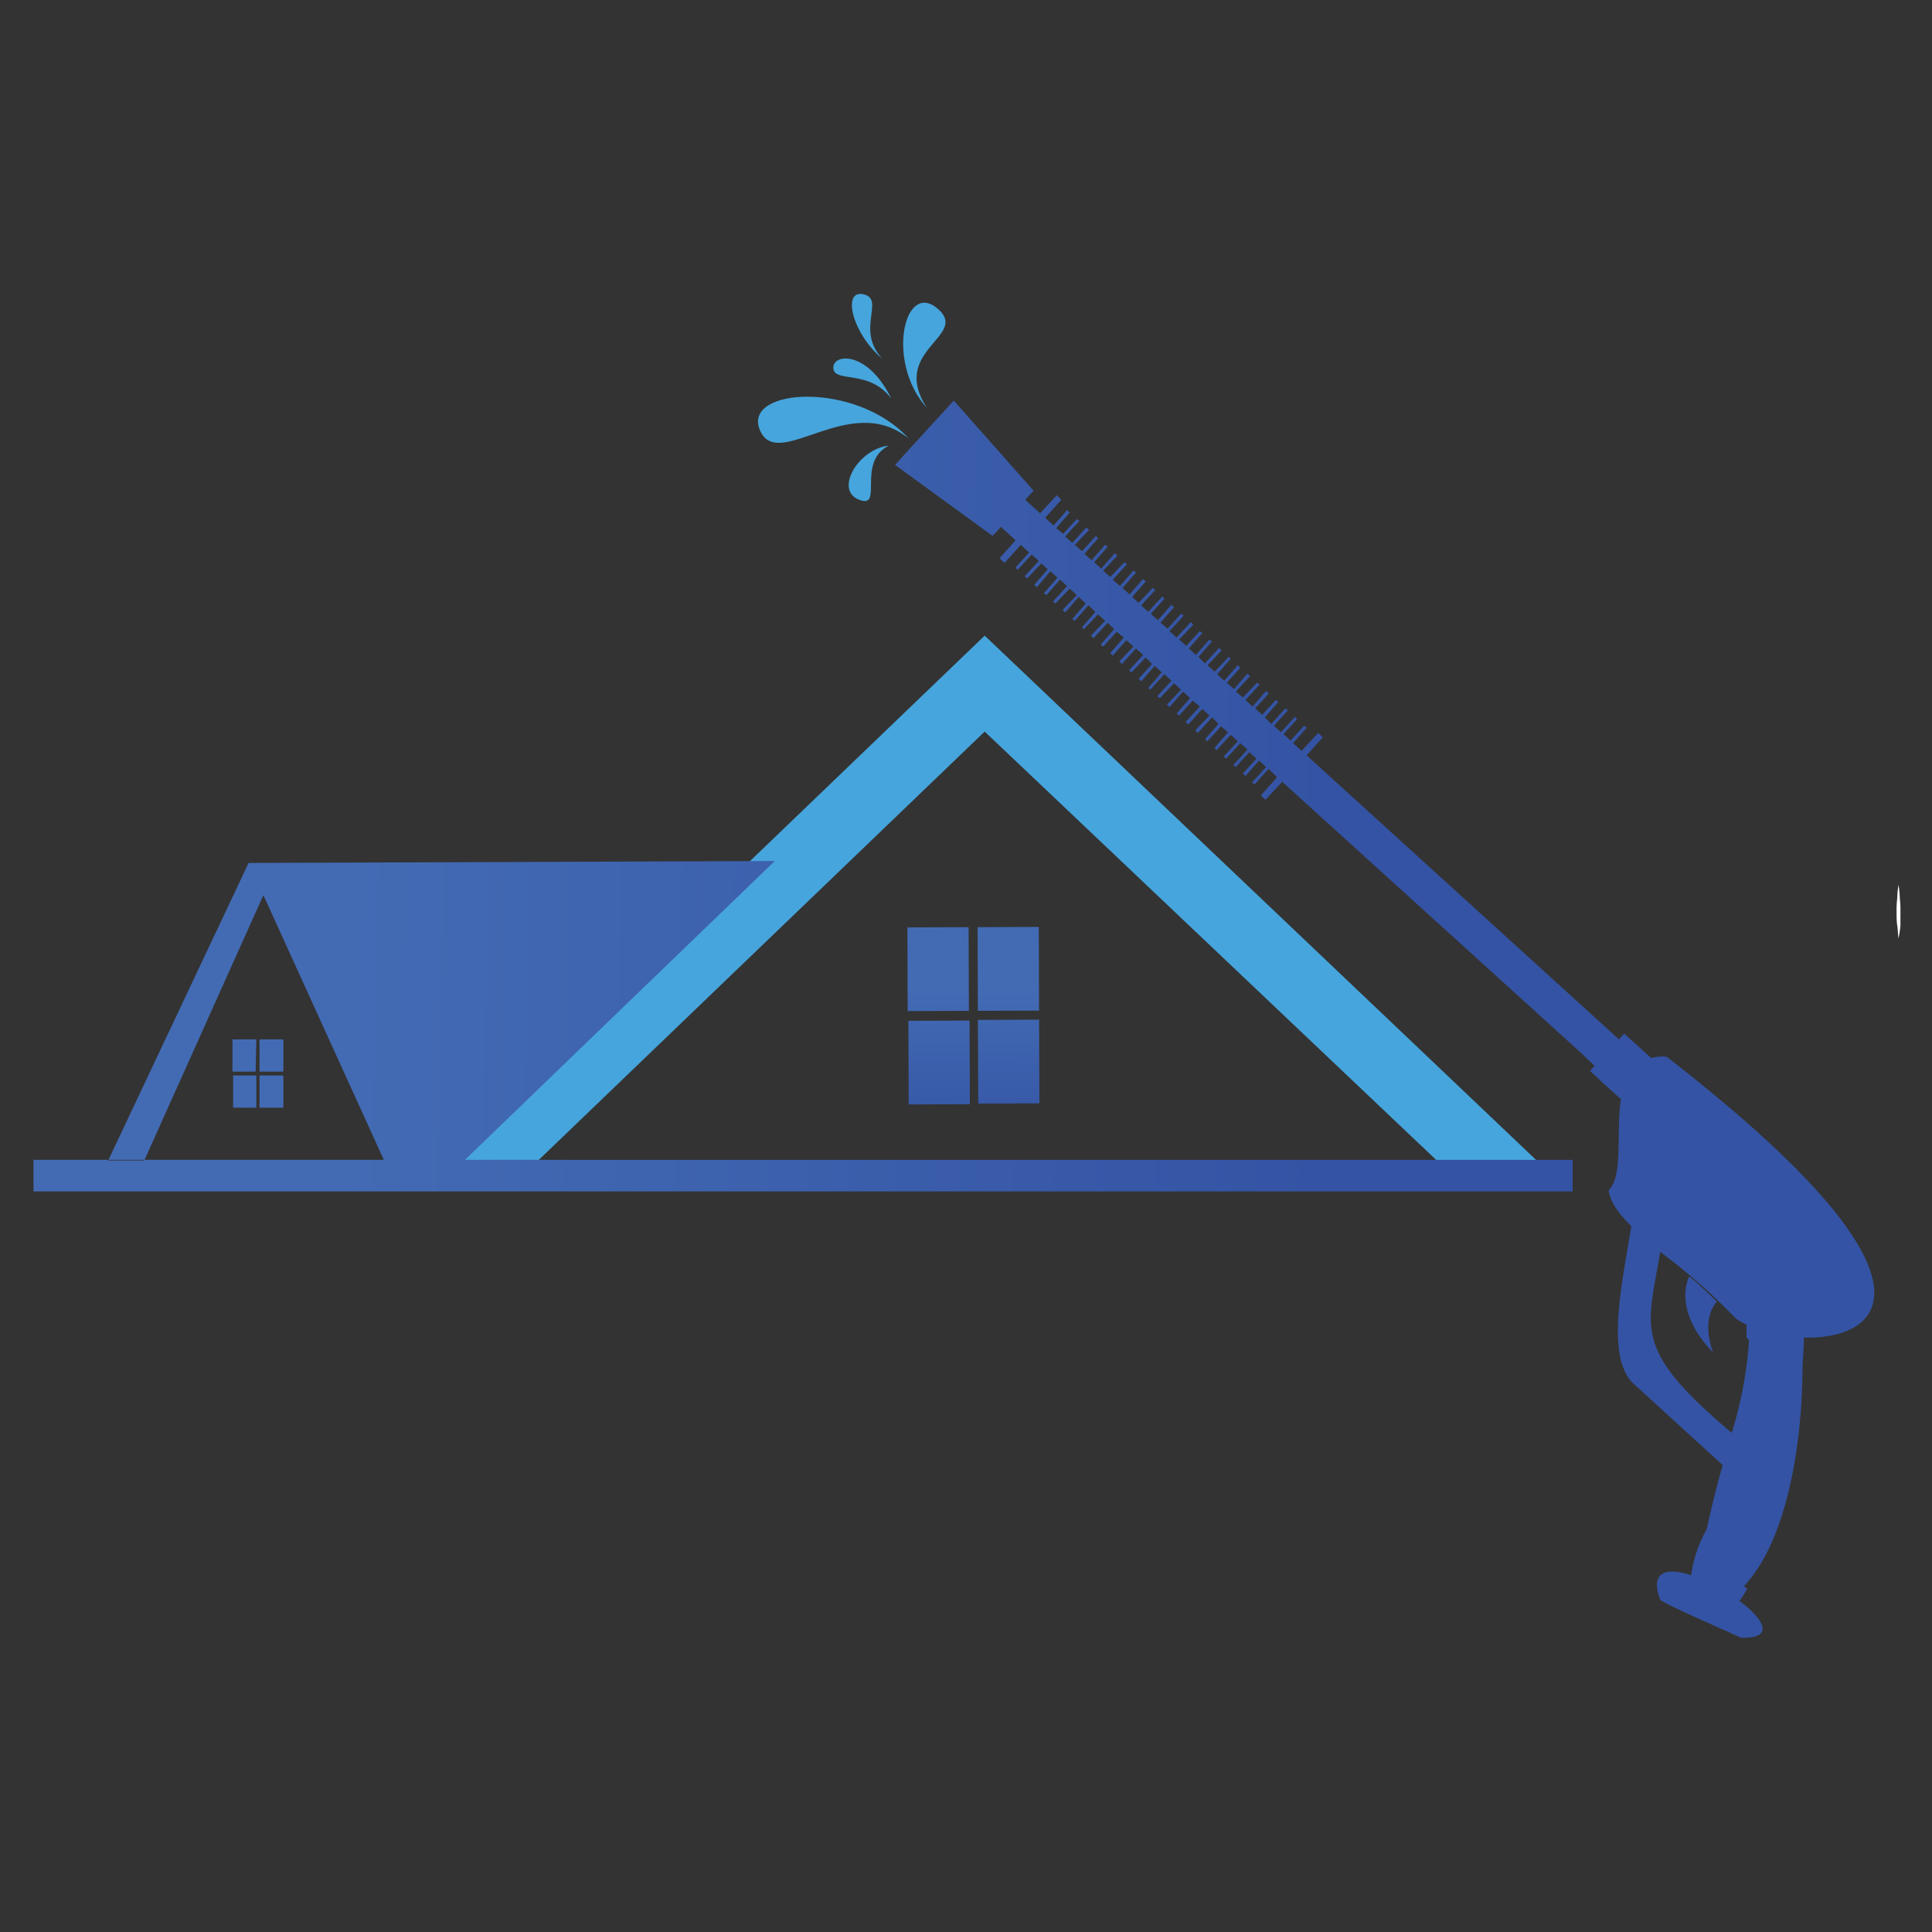 <svg id="Layer_1" data-name="Layer 1" xmlns="http://www.w3.org/2000/svg" xmlns:xlink="http://www.w3.org/1999/xlink" viewBox="0 0 300 300">
  <rect x="0" y="0" width="300" height="300" fill="#333333" stroke="none"/>
  <defs>
    <style>
      .cls-1 {
        fill: url(#linear-gradient);
      }

      .cls-2 {
        fill: url(#linear-gradient-2);
      }

      .cls-3 {
        fill: url(#linear-gradient-3);
      }

      .cls-4 {
        fill: url(#linear-gradient-4);
      }

      .cls-5 {
        fill: #46a5dc;
      }

      .cls-6 {
        fill: #fff;
      }

      .cls-7 {
        fill: url(#linear-gradient-5);
      }
    </style>
    <linearGradient id="linear-gradient" x1="144.53" y1="178.59" x2="144.53" y2="154.06" gradientTransform="translate(1.1 -0.3)" gradientUnits="userSpaceOnUse">
      <stop offset="0" stop-color="#3453a4"/>
      <stop offset="1" stop-color="#436bb4"/>
    </linearGradient>
    <linearGradient id="linear-gradient-2" x1="155.36" y1="178.59" x2="155.36" y2="154.06" xlink:href="#linear-gradient"/>
    <linearGradient id="linear-gradient-3" x1="144.53" y1="178.59" x2="144.53" y2="154.06" xlink:href="#linear-gradient"/>
    <linearGradient id="linear-gradient-4" x1="155.35" y1="178.59" x2="155.35" y2="154.06" xlink:href="#linear-gradient"/>
    <linearGradient id="linear-gradient-5" x1="205.41" y1="158.18" x2="53.25" y2="154.64" gradientTransform="matrix(1, 0, 0, 1, 0, 0)" xlink:href="#linear-gradient"/>
  </defs>
  <title>1-21</title>
  <g>
    <g>
      <rect class="cls-1" x="140.8" y="144.1" width="9.5" height="12.99" transform="translate(-0.4 0.4) rotate(-0.2)"/>
      <rect class="cls-2" x="151.7" y="144.1" width="9.5" height="12.99" transform="translate(-0.4 0.4) rotate(-0.2)"/>
      <rect class="cls-3" x="140.9" y="158.6" width="9.5" height="12.99" transform="translate(-0.4 0.4) rotate(-0.2)"/>
      <rect class="cls-4" x="151.7" y="158.5" width="9.5" height="12.99" transform="translate(-0.4 0.4) rotate(-0.2)"/>
    </g>
    <path class="cls-5" d="M227,183.9l-74.1-70.3L79.3,184.3H63.8l89.1-85.6,89.5,85.1ZM141.1,68.1c-8.1-9-25.9-7.9-23.1-1.3S132,60.6,141.1,68.1Zm4.8-19.9c-5.4-5.2-8.5,7.9-2,15.1C138.2,54.5,150.1,52.3,145.9,48.2Zm-7.5,13.7c-3.7-7.6-9.2-7-9-4.7S135,57.3,138.4,61.9ZM137,55.7c-4.2-4.5.5-9.2-2.9-10S132.3,51.8,137,55.7Zm-3.6,21.9c3.9,1.5-.5-5.8,4.6-8.4C133.3,69.7,129.5,76.1,133.4,77.6Z"/>
    <path class="cls-6" d="M294.8,137.4a14.9,14.9,0,0,1,.2,2.1,14.8,14.8,0,0,1,.1,2.1v2.1a16.2,16.2,0,0,1-.3,2c-.1-.7-.1-1.4-.2-2s-.1-1.4-.1-2.1a14.8,14.8,0,0,1,.1-2.1A14.9,14.9,0,0,1,294.8,137.4Z"/>
    <path class="cls-7" d="M120.3,133.7,72.2,180.1H59.6L40.9,139,22.4,180.2H16.8L38.6,134ZM39.8,161.4H36.1v5h3.6Zm4.2,0H40.3v5H44ZM39.8,167H36.2v5h3.6Zm4.2,0H40.3v5H44Zm236.1,40.7c0,1.3-.1,2.7-.2,4.2,0,12.6-2.5,27.4-9.1,34.4l.5.4a15.7,15.7,0,0,1-1.2,1.9c3.8,2.8,5.6,5.9.2,5.7-1.6-.8-12.1-5.3-12.5-5.9-1.7-4.5,1.1-5,4.8-3.8a19.8,19.8,0,0,1,2.4-7.1c.8-3.6,1.6-6.9,2.5-10l-13.8-12.6c-4.6-4.2-1.6-16.6-.4-24.5-2-2-3.3-3.8-3.5-5.6,2.3-2.2,1.1-9,1.9-14.2h-.1l-3.2-2.9-.5-.5-1-.9.7-.8-2.2-2.1h0l-46.3-42-2.6,2.8-.7-.7,2.5-2.8-1.3-1.3-2.2,2.4-.4-.3,2.2-2.4-1.1-1-2.1,2.4-.4-.4,2.1-2.3-1.1-1-2.1,2.3-.4-.3,2.2-2.4-1.1-1-2.2,2.4-.4-.3,2.2-2.4-1.1-1-2.2,2.4-.3-.4,2.1-2.4-1.1-.9-2.1,2.3-.4-.3,2.1-2.4-1-1-2.2,2.4-.4-.4,2.2-2.3-1.1-1-2.2,2.4-.4-.4,2.2-2.4-1.1-.9-2.1,2.3-.4-.3,2.1-2.4-1.1-1-2.1,2.4-.4-.4,2.2-2.3-1.1-1-2.2,2.3-.4-.3,2.2-2.4-1.1-1-2.2,2.4-.3-.3,2.1-2.4-1.1-1-2.1,2.4-.4-.4,2.1-2.3-1-1-2.2,2.3-.4-.3,2.2-2.4-1.1-1-2.2,2.4-.4-.4,2.2-2.3-1.1-1-2.1,2.4-.4-.4,2.1-2.4-1.1-.9-2.1,2.3-.4-.3,2.1-2.4-1-1-2.2,2.4-.4-.4,2.2-2.3-1.1-1-2.2,2.3-.3-.3,2.1-2.4-1.1-1-2.1,2.4-.4-.3,2.1-2.4-1.1-1-2.1,2.4-.4-.4,2.2-2.3-1.1-1-2.2,2.3-.4-.3,2.2-2.4-1.1-1-2.1,2.4-.4-.3,2.1-2.4-1.1-1L161,91.2l-.4-.4,2.1-2.4-1-.9-2.2,2.3-.4-.3,2.2-2.4-1.1-1L158,88.5l-.3-.4,2.1-2.3-1.3-1.2L156,87.4l-.8-.7,2.5-2.8-2.3-2.1a8.6,8.6,0,0,1-1.3,1.4L139,72.2l1.6-1.8h0l7.5-8.2,12.4,14-1.3,1.4,2.3,2.1,2.6-2.8.7.7-2.5,2.8,1.3,1.2,2.1-2.4.4.4L164,82l1.1.9,2.1-2.3.4.3-2.2,2.4,1.1,1,2.2-2.4.4.4-2.2,2.3,1.1,1,2.2-2.4.3.4L168.4,86l1.1,1,2.1-2.4.4.3-2.1,2.4,1.1,1,2.1-2.4.4.4-2.2,2.3,1.1,1,2.2-2.3.4.3L172.8,90l1.1,1,2.1-2.4.4.3-2.1,2.4,1.1,1,2.1-2.4.4.4-2.1,2.4,1,.9,2.2-2.3.4.3L177.2,94l1.1,1,2.2-2.4.3.4-2.1,2.3,1.1,1,2.1-2.4.4.4-2.1,2.4,1.1.9,2.1-2.3.4.3L181.6,98l1.1,1,2.2-2.4.4.4-2.2,2.3,1.1,1,2.1-2.3.4.3-2.1,2.4,1.1,1,2.1-2.4.4.3-2.1,2.4,1,1,2.2-2.4.4.4-2.2,2.3,1.1,1,2.2-2.3.3.3-2.1,2.4,1.1,1,2.1-2.4.4.4-2.1,2.3,1.1,1,2.1-2.4.4.4-2.2,2.4,1.1.9,2.2-2.3.4.3-2.2,2.4,1.1,1,2.1-2.4.4.4-2.1,2.3,1.1,1,2.1-2.3.4.3-2.1,2.4,1,1,2.2-2.4.4.3-2.2,2.4,1.1,1,2.2-2.4.3.4-2.1,2.3,1.1,1,2.1-2.3.4.3-2.1,2.4,1.3,1.2,2.6-2.8.7.7-2.5,2.8,48.5,44.1.8-.9,4.2,3.8a6,6,0,0,1,2.4-.2C303.6,198.8,292.4,208,280.1,207.7Zm-8.5.4-.4-.4v-2a9.5,9.5,0,0,1-1.7-1,92.8,92.8,0,0,0-11.7-10.3c-2,12.1-4.4,15,11.1,28.1A62.8,62.8,0,0,0,271.6,208.1Zm-8.3-9.1h0l-1-.8s-2.8,5.1,3.7,11.8c0,0-2-4.9.6-7.9Zm-19.1-18.9H5.2V185h239Z"/>
  </g>
</svg>

